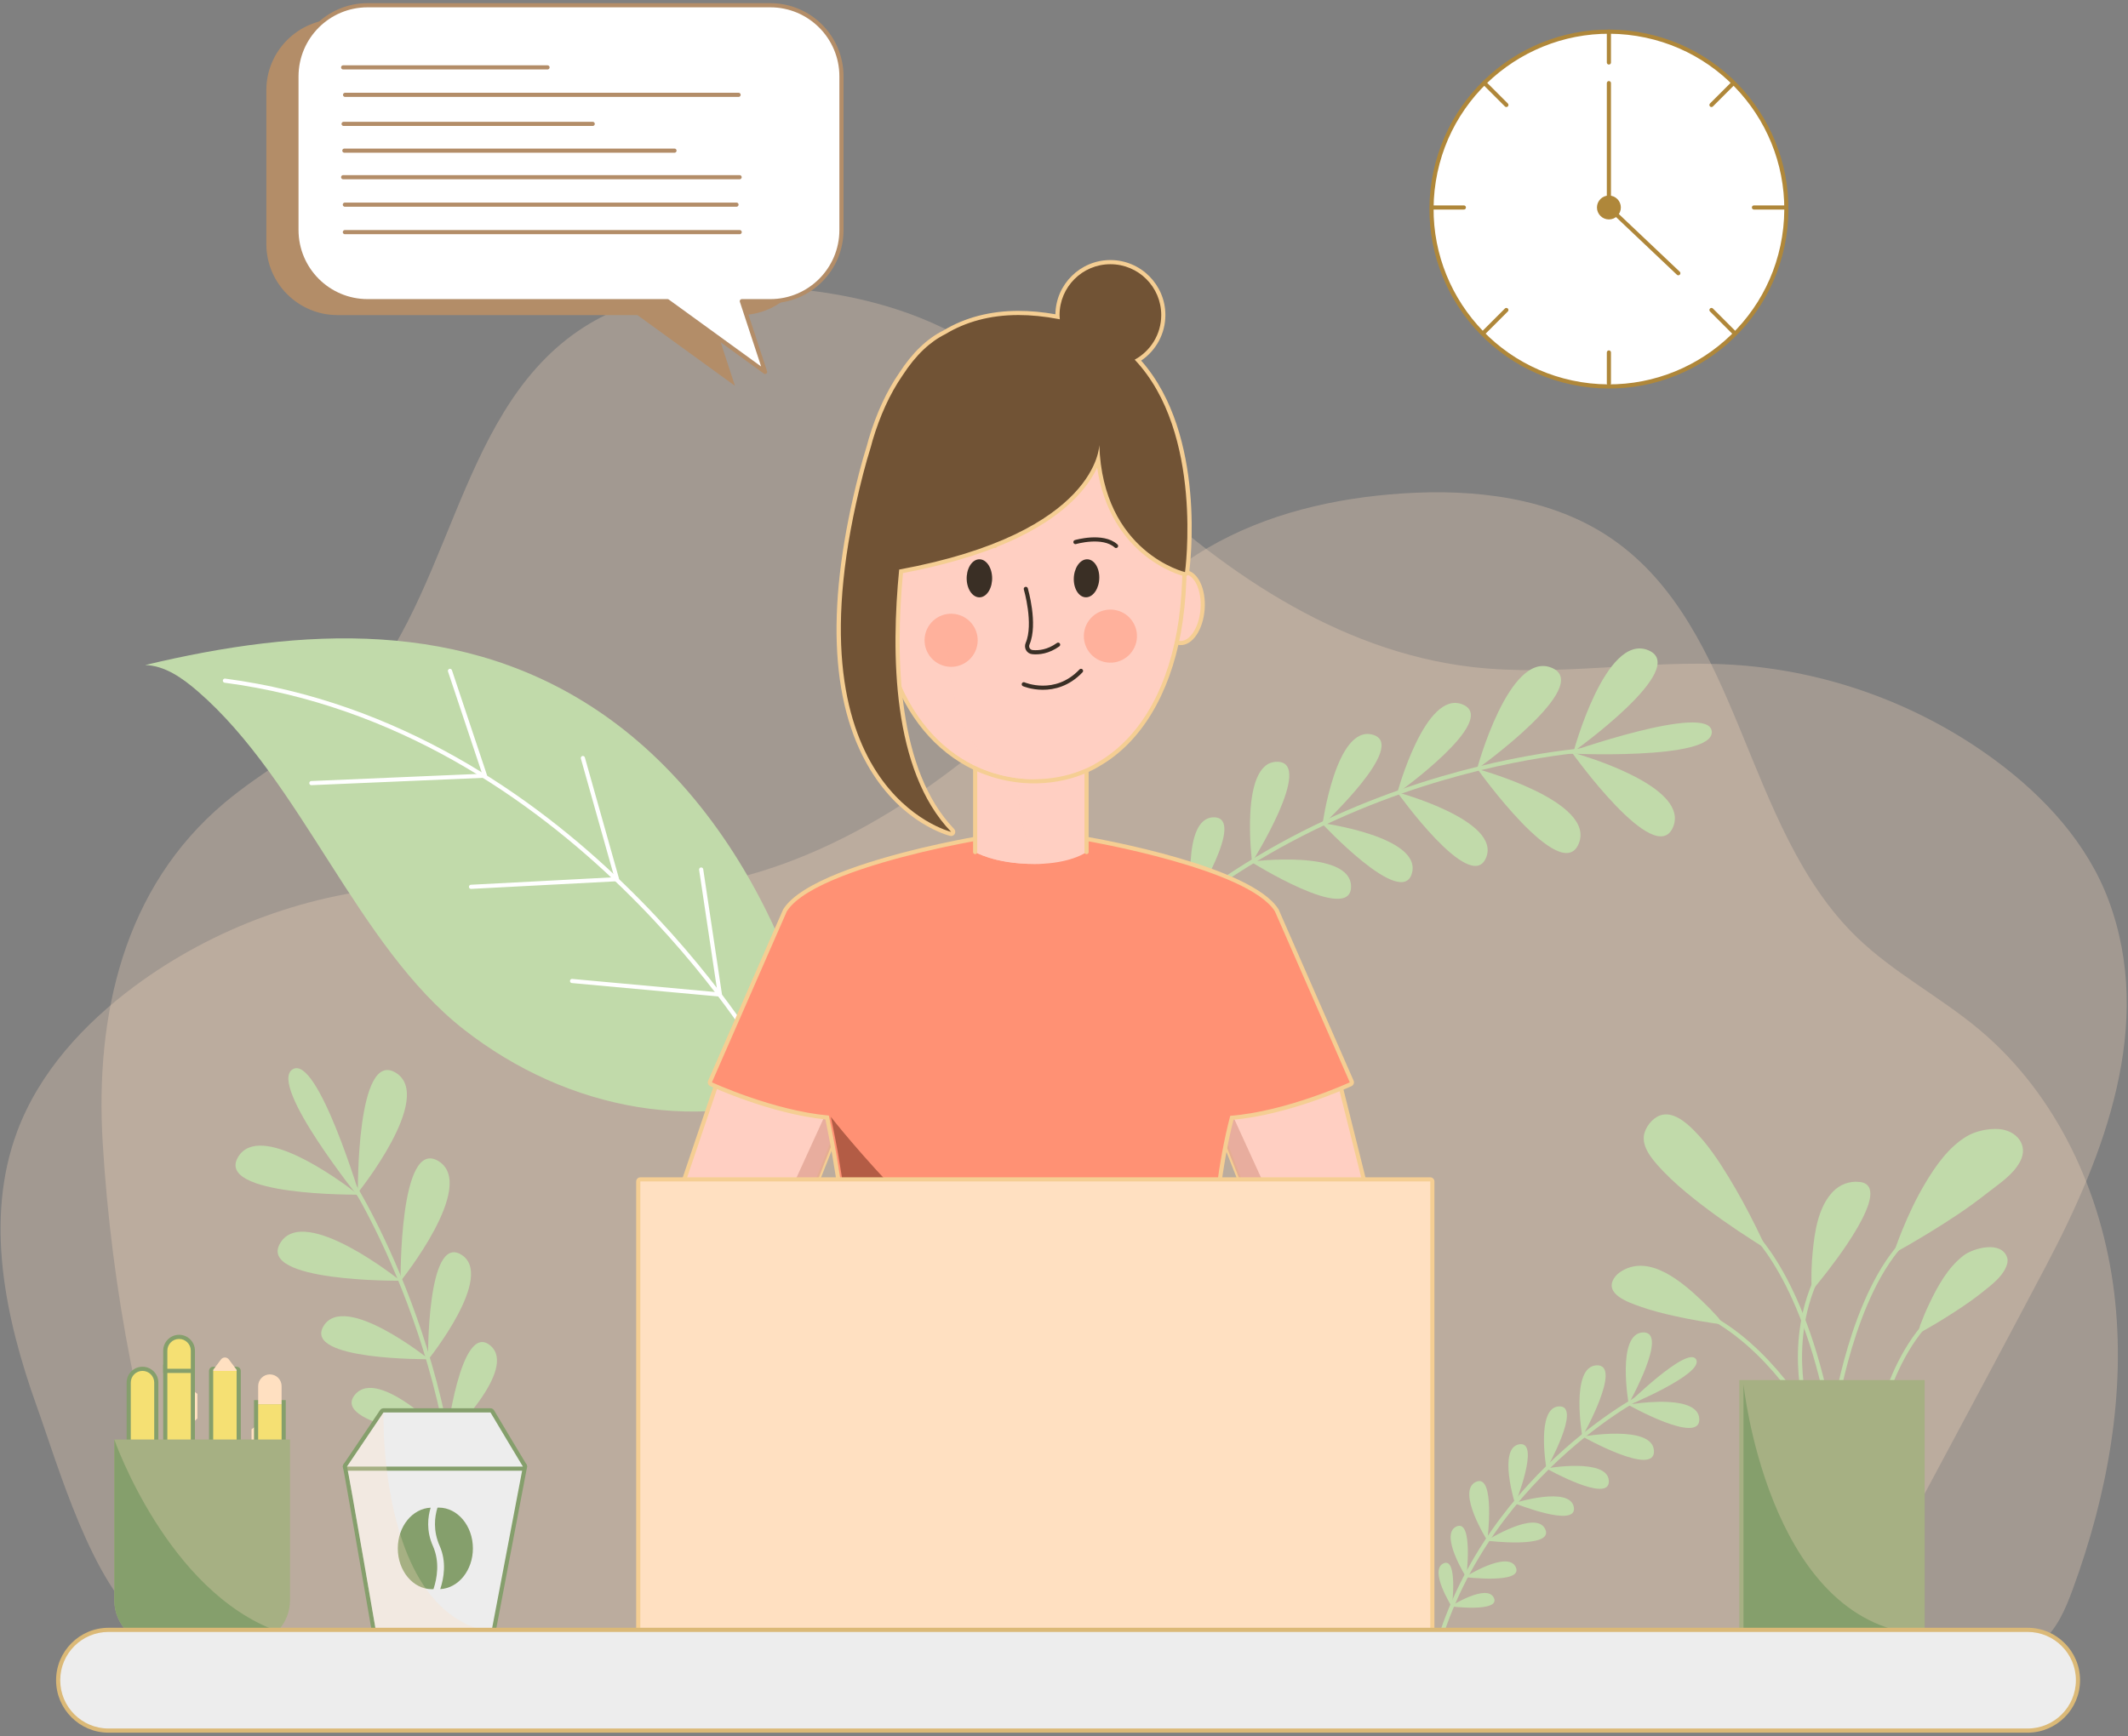 <svg width="261" height="213" viewBox="0 0 261 213" fill="none" xmlns="http://www.w3.org/2000/svg">
<rect x="0" y="0" width="261" height="213" fill="#808080" stroke="none"/>
<path opacity="0.27" d="M17.824 199.386C19.383 200.548 22.118 201.383 24.815 202.177H249.35C249.693 201.967 250.026 201.742 250.338 201.481C252.307 199.844 253.345 197.369 254.227 194.965C258.486 183.362 260.796 170.854 259.304 158.584C257.812 146.315 252.267 134.301 242.804 126.35C237.977 122.293 232.251 119.35 227.723 114.962C213.82 101.486 213.624 77.052 197.668 66.083C190.316 61.03 180.901 59.949 171.999 60.537C163.683 61.086 155.334 63.01 148.138 67.212C140.623 71.601 134.729 78.224 128.483 84.285C115.965 96.435 100.761 106.99 83.433 109.01C72.411 110.295 61.257 108.044 50.181 108.721C38.091 109.459 26.242 113.776 16.512 120.988C10.28 125.607 4.801 131.569 2.095 138.839C-1.908 149.594 0.619 161.658 4.486 172.463C7.155 179.917 11.326 194.541 17.824 199.386Z" fill="#FFE0C1"/>
<path opacity="0.27" d="M243.806 168.758C237.903 179.833 231.956 190.884 226.048 201.956C225.253 203.446 224.406 204.995 223.008 205.945C221.203 207.17 218.86 207.153 216.681 207.091C204.868 206.755 193.083 206.54 181.271 206.432C154.073 206.184 126.875 205.936 99.677 205.688C87.473 205.577 75.27 205.465 63.067 205.354C55.084 205.282 47.143 205.587 39.178 205.61C35.128 205.622 30.828 204.847 27.834 202.12C25.343 199.852 24.095 196.557 23.012 193.367C17.183 176.194 13.674 158.236 12.593 140.134C11.666 124.606 15.121 108.921 27.557 98.472C32.191 94.578 37.688 91.753 42.034 87.54C55.381 74.604 55.569 51.149 70.886 40.619C77.944 35.768 86.981 34.731 95.527 35.295C103.51 35.822 111.525 37.669 118.433 41.703C125.647 45.916 131.305 52.274 137.3 58.092C149.317 69.756 163.912 79.888 180.546 81.828C191.126 83.061 201.834 80.9 212.467 81.55C224.072 82.259 235.446 86.403 244.787 93.326C250.769 97.759 256.029 103.483 258.627 110.461C264.301 125.707 258.115 141.703 250.955 155.281C248.584 159.778 246.198 164.27 243.806 168.758Z" fill="#FFE0C1"/>
<path d="M200.464 172.467C201.408 172.341 203.086 172.165 204.648 172.254C205.601 172.308 206.485 172.459 207.131 172.761C207.769 173.059 208.138 173.483 208.165 174.089C208.181 174.437 208.078 174.626 207.931 174.739C207.768 174.864 207.501 174.935 207.117 174.93C206.352 174.92 205.289 174.613 204.188 174.191C203.096 173.773 201.996 173.252 201.168 172.834C200.901 172.7 200.664 172.572 200.464 172.467Z" fill="#C1DAAA" stroke="#C1DAAA" stroke-width="0.509"/>
<path d="M201.515 163.719C201.863 163.703 202.052 163.806 202.165 163.953C202.29 164.116 202.36 164.383 202.355 164.767C202.345 165.532 202.039 166.595 201.617 167.696C201.198 168.789 200.677 169.888 200.26 170.717C200.125 170.985 199.998 171.222 199.892 171.423C199.869 171.253 199.844 171.058 199.82 170.845C199.729 170.041 199.642 168.972 199.656 167.901C199.67 166.825 199.787 165.772 200.088 164.986C200.388 164.204 200.842 163.749 201.515 163.719Z" fill="#C1DAAA" stroke="#C1DAAA" stroke-width="0.509"/>
<path d="M198.423 176.143C199.499 176.157 200.553 176.273 201.338 176.574C202.12 176.874 202.574 177.328 202.604 178.001C202.62 178.349 202.517 178.539 202.37 178.651C202.207 178.776 201.94 178.847 201.557 178.842C200.791 178.832 199.729 178.526 198.628 178.104C197.536 177.685 196.436 177.164 195.607 176.746C195.34 176.611 195.102 176.484 194.901 176.378C195.072 176.355 195.266 176.331 195.479 176.307C196.283 176.216 197.352 176.128 198.423 176.143Z" fill="#C1DAAA" stroke="#C1DAAA" stroke-width="0.509"/>
<path d="M195.835 167.754C196.183 167.738 196.373 167.841 196.485 167.988C196.61 168.151 196.681 168.418 196.676 168.802C196.666 169.567 196.36 170.631 195.938 171.731C195.519 172.824 194.998 173.924 194.58 174.752C194.445 175.019 194.318 175.256 194.212 175.457C194.189 175.287 194.165 175.093 194.141 174.88C194.05 174.077 193.962 173.007 193.977 171.937C193.991 170.861 194.107 169.807 194.408 169.021C194.708 168.239 195.162 167.784 195.835 167.754Z" fill="#C1DAAA" stroke="#C1DAAA" stroke-width="0.509"/>
<path d="M193.435 180.092C194.377 180.104 195.298 180.207 195.981 180.469C196.662 180.73 197.047 181.12 197.073 181.692C197.087 181.99 196.999 182.145 196.88 182.236C196.745 182.34 196.519 182.401 196.186 182.396C195.52 182.388 194.592 182.122 193.627 181.752C192.67 181.385 191.706 180.928 190.979 180.562C190.785 180.463 190.609 180.369 190.453 180.287C190.576 180.271 190.712 180.252 190.857 180.235C191.561 180.156 192.497 180.079 193.435 180.092Z" fill="#C1DAAA" stroke="#C1DAAA" stroke-width="0.509"/>
<path d="M191.224 172.791C191.521 172.778 191.676 172.865 191.768 172.984C191.871 173.119 191.932 173.345 191.928 173.679C191.919 174.344 191.653 175.272 191.283 176.237C190.916 177.194 190.459 178.158 190.093 178.885C189.995 179.079 189.9 179.255 189.818 179.41C189.802 179.287 189.783 179.153 189.767 179.008C189.687 178.304 189.611 177.367 189.623 176.43C189.635 175.487 189.738 174.567 190 173.883C190.261 173.202 190.651 172.817 191.224 172.791Z" fill="#C1DAAA" stroke="#C1DAAA" stroke-width="0.509"/>
<path d="M189.223 183.909C190.1 183.807 190.965 183.792 191.629 183.952C192.29 184.112 192.688 184.425 192.779 184.945C192.827 185.217 192.765 185.365 192.67 185.46C192.561 185.568 192.363 185.652 192.054 185.688C191.437 185.76 190.545 185.625 189.604 185.397C188.671 185.172 187.72 184.864 187.001 184.611C186.828 184.551 186.67 184.49 186.527 184.438C186.626 184.412 186.733 184.382 186.847 184.354C187.491 184.195 188.351 184.011 189.223 183.909Z" fill="#C1DAAA" stroke="#C1DAAA" stroke-width="0.509"/>
<path d="M186.374 177.439C186.645 177.392 186.794 177.455 186.889 177.55C186.997 177.659 187.08 177.857 187.116 178.166C187.188 178.782 187.054 179.675 186.826 180.616C186.601 181.549 186.293 182.499 186.04 183.218C185.979 183.391 185.918 183.549 185.866 183.691C185.84 183.593 185.81 183.487 185.782 183.373C185.623 182.729 185.439 181.868 185.338 180.996C185.236 180.119 185.219 179.254 185.38 178.59C185.539 177.929 185.853 177.531 186.373 177.439H186.374Z" fill="#C1DAAA" stroke="#C1DAAA" stroke-width="0.509"/>
<path d="M187.927 187.051C188.606 187.034 189.072 187.234 189.295 187.713C189.411 187.963 189.39 188.122 189.322 188.238C189.245 188.371 189.075 188.503 188.786 188.618C188.209 188.847 187.312 188.947 186.344 188.971C185.384 188.994 184.387 188.942 183.627 188.884C183.444 188.87 183.275 188.853 183.124 188.839C183.213 188.788 183.308 188.731 183.411 188.675C183.992 188.355 184.776 187.955 185.592 187.632C186.412 187.307 187.244 187.068 187.927 187.051Z" fill="#C1DAAA" stroke="#C1DAAA" stroke-width="0.509"/>
<path d="M181.125 182.033C181.375 181.917 181.535 181.939 181.65 182.006C181.783 182.083 181.916 182.254 182.03 182.543C182.259 183.12 182.359 184.016 182.383 184.984C182.406 185.944 182.354 186.941 182.296 187.701C182.282 187.884 182.265 188.053 182.251 188.204C182.2 188.115 182.143 188.021 182.087 187.918C181.767 187.337 181.367 186.552 181.044 185.736C180.719 184.916 180.48 184.084 180.463 183.401C180.446 182.722 180.646 182.256 181.125 182.033Z" fill="#C1DAAA" stroke="#C1DAAA" stroke-width="0.509"/>
<path d="M184.524 191.813C185.107 191.799 185.494 191.97 185.679 192.367C185.776 192.576 185.755 192.703 185.704 192.792C185.643 192.898 185.503 193.008 185.255 193.106C184.761 193.302 183.989 193.39 183.15 193.41C182.32 193.43 181.456 193.385 180.798 193.335C180.681 193.326 180.572 193.315 180.47 193.306C180.519 193.278 180.57 193.247 180.624 193.218C181.127 192.941 181.806 192.594 182.512 192.314C183.222 192.033 183.938 191.828 184.524 191.813Z" fill="#C1DAAA" stroke="#C1DAAA" stroke-width="0.509"/>
<path d="M178.731 187.508C178.941 187.41 179.068 187.431 179.156 187.482C179.262 187.544 179.372 187.683 179.471 187.931C179.667 188.425 179.754 189.197 179.774 190.036C179.795 190.866 179.75 191.73 179.699 192.389C179.69 192.505 179.679 192.614 179.67 192.716C179.642 192.666 179.612 192.616 179.582 192.562C179.305 192.059 178.958 191.38 178.679 190.675C178.397 189.964 178.192 189.248 178.178 188.662C178.163 188.08 178.334 187.693 178.731 187.508Z" fill="#C1DAAA" stroke="#C1DAAA" stroke-width="0.509"/>
<path d="M182.043 195.686C182.533 195.674 182.845 195.818 182.994 196.138C183.074 196.308 183.053 196.403 183.017 196.466C182.97 196.546 182.861 196.636 182.652 196.719C182.237 196.883 181.583 196.958 180.867 196.976C180.16 196.993 179.423 196.955 178.861 196.912C178.805 196.908 178.751 196.902 178.699 196.897C178.709 196.892 178.719 196.886 178.729 196.881C179.158 196.645 179.735 196.349 180.336 196.111C180.942 195.871 181.549 195.698 182.043 195.686Z" fill="#C1DAAA" stroke="#C1DAAA" stroke-width="0.509"/>
<path d="M177.143 192.032C177.313 191.953 177.408 191.973 177.471 192.01C177.55 192.056 177.641 192.165 177.724 192.374C177.888 192.79 177.963 193.443 177.98 194.159C177.998 194.866 177.96 195.603 177.917 196.164C177.913 196.22 177.906 196.274 177.901 196.326C177.896 196.317 177.891 196.307 177.886 196.298C177.65 195.869 177.354 195.291 177.116 194.69C176.876 194.085 176.702 193.477 176.69 192.983C176.68 192.554 176.789 192.262 177.031 192.096L177.143 192.032Z" fill="#C1DAAA" stroke="#C1DAAA" stroke-width="0.509"/>
<path d="M207.386 166.757C207.639 166.728 207.75 166.796 207.81 166.901C207.875 167.016 207.876 167.174 207.731 167.417C207.585 167.662 207.314 167.945 206.937 168.254C206.184 168.868 205.074 169.53 203.918 170.143C202.765 170.753 201.579 171.308 200.68 171.711C200.609 171.743 200.539 171.771 200.473 171.801C200.535 171.742 200.599 171.681 200.666 171.619C201.405 170.933 202.399 170.039 203.424 169.202C204.452 168.363 205.498 167.592 206.345 167.144C206.771 166.918 207.124 166.786 207.386 166.757Z" fill="#C1DAAA" stroke="#C1DAAA" stroke-width="0.509"/>
<path d="M201.206 171.357C201.206 171.357 179.658 182.582 175.172 206.744" stroke="#C1DAAA" stroke-width="0.509" stroke-miterlimit="10"/>
<path d="M43.939 146.562C43.939 146.562 26.27 146.75 29.219 141.919C31.86 137.591 41.58 144.742 43.578 146.28C43.811 146.459 43.939 146.562 43.939 146.562Z" fill="#C1DAAA"/>
<path d="M43.894 146.325C43.894 146.325 43.705 128.656 48.537 131.604C53.368 134.553 43.894 146.325 43.894 146.325Z" fill="#C1DAAA"/>
<path d="M49.105 157.121C49.105 157.121 31.436 157.309 34.385 152.478C37.333 147.647 49.105 157.121 49.105 157.121Z" fill="#C1DAAA"/>
<path d="M49.134 157.166C49.134 157.166 48.945 139.498 53.777 142.446C58.608 145.394 49.134 157.166 49.134 157.166Z" fill="#C1DAAA"/>
<path d="M52.602 166.749C52.602 166.749 37.101 166.914 39.688 162.675C42.274 158.436 52.602 166.749 52.602 166.749Z" fill="#C1DAAA"/>
<path d="M52.495 166.834C52.495 166.834 52.33 151.333 56.569 153.92C60.807 156.506 52.495 166.834 52.495 166.834Z" fill="#C1DAAA"/>
<path d="M55.024 176.477C55.024 176.477 40.599 174.76 43.514 171.133C46.429 167.506 55.024 176.477 55.024 176.477Z" fill="#C1DAAA"/>
<path d="M54.748 176.544C54.748 176.544 56.465 162.118 60.092 165.034C63.718 167.949 54.748 176.544 54.748 176.544Z" fill="#C1DAAA"/>
<path d="M44.313 147.301C44.313 147.301 32.815 133.075 35.893 131.183C38.971 129.291 44.313 147.301 44.313 147.301Z" fill="#C1DAAA"/>
<path d="M42.41 143.808C42.41 143.808 56.657 165.189 56.487 193.805" stroke="#C1DAAA" stroke-width="0.509" stroke-miterlimit="10" stroke-linecap="round" stroke-linejoin="round"/>
<path d="M192.783 92.3C192.783 92.3 203.039 106.689 205.206 101.461C207.148 96.777 195.643 93.134 193.224 92.425C192.942 92.343 192.783 92.3 192.783 92.3Z" fill="#C1DAAA"/>
<path d="M193.002 92.196C193.002 92.196 207.391 81.941 202.163 79.773C196.934 77.606 193.002 92.196 193.002 92.196Z" fill="#C1DAAA"/>
<path d="M181.207 94.346C181.207 94.346 191.462 108.735 193.63 103.507C195.798 98.278 181.207 94.346 181.207 94.346Z" fill="#C1DAAA"/>
<path d="M181.154 94.349C181.154 94.349 195.543 84.093 190.315 81.926C185.087 79.758 181.154 94.349 181.154 94.349Z" fill="#C1DAAA"/>
<path d="M171.369 97.191C171.369 97.191 180.367 109.815 182.268 105.228C184.17 100.641 171.369 97.191 171.369 97.191Z" fill="#C1DAAA"/>
<path d="M171.361 97.327C171.361 97.327 183.985 88.33 179.398 86.428C174.811 84.526 171.361 97.327 171.361 97.327Z" fill="#C1DAAA"/>
<path d="M162.08 100.962C162.08 100.962 171.964 111.608 173.178 107.116C174.392 102.624 162.08 100.962 162.08 100.962Z" fill="#C1DAAA"/>
<path d="M162.189 101.226C162.189 101.226 172.836 91.342 168.343 90.128C163.851 88.914 162.189 101.226 162.189 101.226Z" fill="#C1DAAA"/>
<path d="M153.395 105.703C153.395 105.703 165.695 113.432 165.706 108.779C165.717 104.125 153.395 105.703 153.395 105.703Z" fill="#C1DAAA"/>
<path d="M153.566 105.767C153.566 105.767 161.295 93.466 156.642 93.455C151.989 93.444 153.566 105.767 153.566 105.767Z" fill="#C1DAAA"/>
<path d="M145.959 110.749C145.959 110.749 156.623 117.45 156.633 113.415C156.643 109.381 145.959 110.749 145.959 110.749Z" fill="#C1DAAA"/>
<path d="M146.216 110.944C146.216 110.944 152.916 100.279 148.882 100.27C144.848 100.26 146.216 110.944 146.216 110.944Z" fill="#C1DAAA"/>
<path d="M140.547 115.071C140.547 115.071 149.655 120.794 149.663 117.348C149.672 113.902 140.547 115.071 140.547 115.071Z" fill="#C1DAAA"/>
<path d="M140.798 115.305C140.798 115.305 146.521 106.197 143.075 106.188C139.63 106.18 140.798 115.305 140.798 115.305Z" fill="#C1DAAA"/>
<path d="M191.965 92.433C191.965 92.433 210.234 93.346 209.95 89.744C209.666 86.142 191.965 92.433 191.965 92.433Z" fill="#C1DAAA"/>
<path d="M195.91 91.913C195.91 91.913 153.944 93.681 129.199 128.216" stroke="#C1DAAA" stroke-width="0.509" stroke-miterlimit="10"/>
<path d="M101.114 133.053C101.752 132.776 96.468 117.252 96.125 116.431C90.999 104.167 83.351 94.184 74.09 87.721C56.982 75.782 36.997 76.999 17.803 81.59C20.183 81.647 22.337 83.145 24.284 84.834C37.019 95.885 43.776 116.046 56.905 126.308C69.636 136.258 86.268 139.448 101.114 133.053Z" fill="#C1DAAA"/>
<path d="M93.51 129.689C93.51 129.689 69.92 89.081 27.586 83.505" stroke="white" stroke-width="0.509" stroke-miterlimit="10" stroke-linecap="round" stroke-linejoin="round"/>
<path d="M55.19 82.304L59.484 95.164L38.19 96.072" stroke="white" stroke-width="0.509" stroke-miterlimit="10" stroke-linecap="round" stroke-linejoin="round"/>
<path d="M71.49 92.997L75.678 107.86L57.772 108.797" stroke="white" stroke-width="0.509" stroke-miterlimit="10" stroke-linecap="round" stroke-linejoin="round"/>
<path d="M85.999 106.675L88.295 122.009L70.162 120.35" stroke="white" stroke-width="0.509" stroke-miterlimit="10" stroke-linecap="round" stroke-linejoin="round"/>
<path d="M106.453 129.16L103.534 136.57L84.266 185.515L82.264 178.261L80.129 155.918L88.364 131.574L106.453 129.16Z" fill="#FFCFC2" stroke="#F5CE93" stroke-width="0.509" stroke-miterlimit="10"/>
<g opacity="0.75">
<path d="M103.533 136.571L84.266 185.515L82.264 178.261L101.5 136.141L103.533 136.571Z" fill="#E0A291"/>
</g>
<path d="M172.251 164.601L169.706 177.406L168.097 185.515L148.829 136.57L145.904 129.16L163.993 131.574L172.251 164.601Z" fill="#FFCFC2" stroke="#F5CE93" stroke-width="0.509" stroke-miterlimit="10"/>
<g opacity="0.75">
<path d="M169.705 177.407L168.096 185.515L148.828 136.571L150.862 136.141L169.705 177.407Z" fill="#E0A291"/>
</g>
<path d="M104.672 164.852C104.605 164.852 104.541 164.825 104.493 164.778C104.444 164.731 104.417 164.665 104.417 164.597C104.417 164.187 104.407 163.774 104.391 163.364L104.377 162.755L104.362 162.397C104.353 162.182 104.345 161.971 104.331 161.762C104.305 161.284 104.28 160.81 104.259 160.335C104.199 159.488 104.133 158.639 104.057 157.8L104.046 157.671C104.037 157.579 104.029 157.488 104.025 157.394L104.009 156.832L103.997 156.533C103.987 156.313 103.978 156.097 103.964 155.878L103.888 154.454C103.832 153.604 103.766 152.761 103.69 151.917L103.628 151.187L103.542 150.369C103.515 150.093 103.49 149.846 103.461 149.607L103.424 149.264C103.392 148.971 103.361 148.681 103.324 148.391L103.284 148.097L103.191 147.341C103.161 147.094 103.131 146.851 103.096 146.614L103.076 146.475C103.047 146.272 103.018 146.072 102.993 145.876L102.851 144.914C102.829 144.761 102.807 144.607 102.781 144.456C102.745 144.213 102.709 143.986 102.669 143.759C102.561 143.068 102.449 142.396 102.338 141.74C102.307 141.553 102.277 141.377 102.242 141.196C102.172 140.784 102.096 140.383 102.022 139.99L101.967 139.697C101.911 139.409 101.855 139.129 101.799 138.85C101.68 138.235 101.562 137.651 101.446 137.096C94.729 136.451 87.288 133.051 87.213 133.016C87.087 132.958 87.03 132.81 87.086 132.683L96.269 111.709C98.345 108.398 106.543 105.847 113.057 104.284C116.328 103.506 118.94 103.03 119.506 102.931C119.538 102.916 119.574 102.907 119.609 102.907C119.616 102.907 126.342 103.519 126.342 103.519C126.342 103.519 133.258 102.907 133.266 102.907C133.304 102.907 133.342 102.916 133.377 102.933C134.704 103.159 153.321 106.471 156.585 111.675L165.785 132.683C165.841 132.81 165.785 132.958 165.659 133.016C165.581 133.052 157.888 136.564 151.089 137.129C148.184 148.287 148.355 163.771 148.357 163.926C148.359 164.067 148.247 164.183 148.106 164.185L141.71 164.282L132.068 164.435L120.832 164.608L119.501 164.623C119.501 164.623 104.673 164.852 104.672 164.852Z" fill="#FF9174"/>
<path d="M133.267 103.162V103.172C133.333 103.182 153.09 106.579 156.37 111.81L165.553 132.784C165.553 132.784 157.765 136.37 150.889 136.89C147.895 148.222 148.103 163.93 148.103 163.93L141.706 164.027L132.064 164.18L120.829 164.353L119.499 164.368L113.632 164.46L104.673 164.597C104.673 164.185 104.662 163.767 104.647 163.355C104.642 163.136 104.637 162.917 104.632 162.708C104.617 162.382 104.606 162.061 104.586 161.745C104.56 161.272 104.535 160.798 104.515 160.324C104.454 159.468 104.387 158.618 104.311 157.777C104.301 157.645 104.285 157.518 104.28 157.385C104.275 157.197 104.27 157.003 104.265 156.825C104.25 156.499 104.24 156.183 104.219 155.862C104.194 155.389 104.168 154.915 104.143 154.441C104.087 153.586 104.021 152.74 103.944 151.895C103.924 151.65 103.903 151.411 103.883 151.166C103.853 150.891 103.827 150.616 103.796 150.341C103.771 150.087 103.746 149.827 103.715 149.577C103.669 149.165 103.628 148.762 103.577 148.36C103.562 148.258 103.552 148.161 103.537 148.059C103.506 147.805 103.476 147.56 103.445 147.311C103.414 147.061 103.384 146.817 103.348 146.577C103.313 146.328 103.277 146.083 103.246 145.844C103.211 145.604 103.175 145.36 103.139 145.121C103.104 144.886 103.073 144.647 103.032 144.413C102.997 144.173 102.961 143.944 102.92 143.715C102.813 143.027 102.701 142.355 102.589 141.698C102.559 141.509 102.528 141.331 102.493 141.148C102.406 140.638 102.309 140.139 102.218 139.65C102.162 139.36 102.105 139.08 102.049 138.8C101.917 138.117 101.785 137.47 101.657 136.859C94.858 136.258 87.32 132.784 87.32 132.784L96.503 111.81C98.55 108.55 107.026 105.994 113.117 104.532C116.774 103.661 119.576 103.177 119.601 103.172L119.606 103.162L119.759 103.177L126.319 103.773L133.267 103.162ZM119.606 102.652C119.543 102.652 119.481 102.664 119.424 102.686C118.759 102.805 116.182 103.279 113 104.037C106.438 105.611 98.175 108.191 96.072 111.54C96.059 111.561 96.047 111.583 96.037 111.606L86.853 132.581C86.742 132.835 86.855 133.131 87.107 133.247C87.412 133.388 94.533 136.642 101.235 137.331C101.338 137.83 101.444 138.352 101.55 138.897C101.608 139.188 101.663 139.462 101.718 139.747L101.775 140.052C101.849 140.439 101.923 140.833 101.991 141.233C102.028 141.423 102.057 141.596 102.087 141.78C102.2 142.438 102.311 143.108 102.418 143.794C102.459 144.029 102.494 144.254 102.529 144.488C102.557 144.648 102.578 144.799 102.6 144.948L102.637 145.198L102.69 145.56L102.744 145.92C102.769 146.115 102.799 146.324 102.829 146.538L102.845 146.65C102.881 146.888 102.91 147.128 102.94 147.373L102.971 147.622L103.032 148.121C103.041 148.183 103.047 148.229 103.053 148.275C103.059 148.328 103.067 148.381 103.075 148.436C103.109 148.71 103.14 148.995 103.172 149.284L103.21 149.634C103.238 149.866 103.262 150.101 103.285 150.334L103.29 150.392C103.306 150.534 103.32 150.67 103.333 150.806C103.348 150.945 103.362 151.084 103.377 151.223L103.408 151.588L103.437 151.937C103.514 152.788 103.581 153.64 103.636 154.475L103.711 155.89C103.725 156.11 103.734 156.322 103.744 156.537L103.757 156.849L103.768 157.257L103.773 157.399C103.777 157.501 103.785 157.595 103.793 157.689L103.805 157.817C103.873 158.574 103.94 159.404 104.008 160.36C104.028 160.821 104.054 161.297 104.079 161.773C104.093 161.99 104.102 162.204 104.111 162.42L104.125 162.732L104.14 163.367C104.157 163.83 104.165 164.231 104.165 164.598C104.165 164.734 104.22 164.865 104.317 164.961C104.412 165.054 104.541 165.107 104.675 165.107C104.677 165.107 104.68 165.107 104.682 165.107L113.641 164.97L119.509 164.878L120.836 164.863L132.074 164.69L141.716 164.537L148.113 164.44C148.394 164.436 148.618 164.205 148.614 163.924C148.612 163.769 148.445 148.476 151.293 137.368C158.083 136.756 165.452 133.393 165.768 133.247C166.02 133.131 166.132 132.835 166.021 132.58L156.838 111.606C156.828 111.583 156.816 111.561 156.803 111.54C153.489 106.255 134.913 102.938 133.437 102.684C133.382 102.664 133.324 102.652 133.264 102.652C133.251 102.652 133.237 102.653 133.223 102.654L126.321 103.261L119.806 102.67L119.658 102.655C119.64 102.653 119.623 102.652 119.606 102.652Z" fill="#F5CE93"/>
<path d="M132.315 164.345L121.08 164.518L119.75 164.534L104.923 164.763C104.923 164.35 104.913 163.933 104.898 163.52C104.893 163.301 104.888 163.082 104.883 162.873C104.867 162.547 104.857 162.226 104.837 161.91C104.811 161.437 104.786 160.963 104.766 160.489C104.704 159.634 104.638 158.783 104.562 157.943C104.552 157.81 104.536 157.683 104.531 157.551C104.526 157.362 104.521 157.169 104.516 156.99C104.501 156.664 104.491 156.349 104.47 156.028C104.445 155.554 104.419 155.08 104.394 154.607C104.338 153.751 104.272 152.905 104.195 152.06C104.175 151.815 104.154 151.576 104.134 151.332C104.103 151.057 104.078 150.782 104.047 150.506C104.022 150.252 103.996 149.992 103.966 149.742C103.92 149.33 103.879 148.928 103.828 148.525C103.813 148.423 103.803 148.327 103.788 148.225C103.757 147.97 103.727 147.726 103.696 147.476C103.665 147.226 103.635 146.982 103.599 146.743C103.564 146.493 103.528 146.248 103.497 146.009C103.462 145.77 103.426 145.525 103.39 145.286C103.355 145.052 103.324 144.812 103.283 144.578C103.248 144.338 103.212 144.109 103.171 143.88C103.064 143.192 102.952 142.52 102.84 141.863C102.81 141.675 102.779 141.496 102.744 141.313C102.657 140.804 102.56 140.305 102.468 139.816C102.412 139.525 102.356 139.245 102.3 138.965C102.168 138.282 102.036 137.636 101.908 137.024C101.908 137.024 116.312 155.559 132.315 164.345Z" fill="#B35C45"/>
<path d="M133.268 89.108V104.531C133.268 104.531 131.653 105.743 128.001 105.962C127.645 105.983 127.263 105.993 126.865 105.993C124.329 105.993 122.455 105.59 121.253 105.208C120.157 104.862 119.607 104.531 119.607 104.531V90.749L133.268 89.108Z" fill="#FFCFC2"/>
<g opacity="0.75">
<path d="M128.001 105.962C127.645 105.982 127.263 105.993 126.865 105.993C124.329 105.993 122.455 105.59 121.253 105.208C120.157 104.862 119.607 104.531 119.607 104.531V91.853L125.088 94.487C125.088 94.487 123.86 101.979 128.001 105.962Z" fill="#FFCFC2"/>
</g>
<path d="M119.605 104.533V90.746L133.267 89.106V104.533" stroke="#F5CE93" stroke-width="0.509" stroke-miterlimit="10" stroke-linecap="round" stroke-linejoin="round"/>
<path d="M109.978 74.362C110.151 76.763 109.185 78.789 107.822 78.887C106.459 78.985 105.214 77.118 105.041 74.716C104.869 72.315 105.834 70.288 107.197 70.19C108.56 70.092 109.805 71.96 109.978 74.362Z" fill="#FFCFC2" stroke="#F5CE93" stroke-width="0.509" stroke-miterlimit="10"/>
<g opacity="0.75">
<path d="M105.964 73.603C106.333 73.244 106.888 73.234 107.319 73.495C107.814 73.794 108.01 74.384 108.167 74.908C108.276 75.274 107.705 75.431 107.596 75.065C107.501 74.75 107.408 74.396 107.181 74.146C106.984 73.93 106.62 73.791 106.383 74.021C106.109 74.288 105.69 73.869 105.964 73.603Z" fill="#FFCFC2"/>
</g>
<path d="M142.563 74.362C142.39 76.763 143.355 78.789 144.718 78.887C146.081 78.985 147.326 77.118 147.499 74.716C147.672 72.315 146.706 70.288 145.343 70.19C143.98 70.092 142.736 71.96 142.563 74.362Z" fill="#FFCFC2" stroke="#F5CE93" stroke-width="0.509" stroke-miterlimit="10"/>
<g opacity="0.75">
<path d="M146.576 73.603C146.207 73.244 145.653 73.234 145.221 73.495C144.726 73.794 144.53 74.384 144.373 74.908C144.264 75.274 144.835 75.431 144.945 75.065C145.039 74.75 145.132 74.396 145.36 74.146C145.556 73.93 145.92 73.791 146.157 74.021C146.431 74.288 146.85 73.869 146.576 73.603Z" fill="#FFCFC2"/>
</g>
<path d="M126.842 95.85C125.371 95.85 123.914 95.661 122.51 95.288C121.457 95.013 120.442 94.642 119.496 94.187C119.148 94.021 118.839 93.862 118.554 93.7C118.084 93.439 117.596 93.132 117.062 92.76C112.815 89.787 109.838 84.864 108.453 78.523C107.855 75.712 107.567 72.629 107.596 69.359C107.575 68.572 107.582 67.794 107.617 67.058L107.62 66.987L107.63 66.969C108.061 59.173 111.72 52.341 117.426 48.682C117.813 48.431 118.208 48.197 118.6 47.989C120.84 46.755 123.254 46.095 125.773 46.029C125.932 46.024 126.091 46.022 126.25 46.022C129.396 46.022 132.519 46.983 135.28 48.8C140.377 52.147 144.014 58.243 145.01 65.107L145.036 65.362C145.17 66.304 145.252 67.278 145.277 68.249C145.288 68.932 145.288 69.602 145.277 70.257L145.247 71.203C145.167 73.421 144.944 75.559 144.586 77.56C143.204 85.131 139.72 90.875 134.775 93.739C134.404 93.978 133.975 94.209 133.475 94.438L133.32 94.228L133.427 94.46L133.366 94.487C131.514 95.317 129.499 95.774 127.382 95.841C127.201 95.847 127.021 95.85 126.842 95.85Z" fill="#FFCFC2"/>
<path d="M126.251 46.277C129.454 46.277 132.485 47.266 135.142 49.014C140.097 52.269 143.744 58.151 144.758 65.145L144.783 65.389C144.916 66.321 144.997 67.284 145.023 68.257C145.033 68.934 145.033 69.601 145.023 70.253C145.012 70.569 145.002 70.885 144.992 71.195C144.911 73.452 144.686 75.555 144.335 77.516C142.909 85.329 139.379 90.779 134.648 93.52C134.235 93.784 133.802 94.009 133.369 94.207C133.333 94.222 133.303 94.238 133.267 94.253C131.439 95.073 129.457 95.521 127.374 95.588C127.197 95.593 127.02 95.596 126.843 95.596C125.393 95.596 123.961 95.41 122.576 95.043C121.563 94.778 120.57 94.421 119.607 93.958C119.296 93.81 118.986 93.652 118.68 93.479C118.176 93.199 117.692 92.888 117.208 92.552C113.266 89.791 110.154 85.111 108.702 78.469C108.127 75.764 107.821 72.729 107.851 69.362C107.831 68.593 107.836 67.824 107.872 67.07C107.872 67.06 107.872 67.06 107.882 67.044C108.3 59.18 112.084 52.411 117.564 48.897C117.941 48.652 118.328 48.423 118.721 48.214C120.875 47.028 123.254 46.35 125.78 46.284C125.937 46.279 126.094 46.277 126.251 46.277ZM126.251 45.768C126.09 45.768 125.927 45.77 125.765 45.775C123.208 45.842 120.754 46.512 118.475 47.768C118.083 47.977 117.682 48.214 117.287 48.47C111.519 52.169 107.817 59.07 107.378 66.941C107.369 66.979 107.363 67.022 107.363 67.07C107.328 67.787 107.321 68.571 107.342 69.375C107.312 72.646 107.602 75.747 108.203 78.575C109.604 84.982 112.616 89.958 116.916 92.969C117.459 93.347 117.955 93.659 118.432 93.924C118.72 94.087 119.034 94.249 119.388 94.418C120.346 94.879 121.376 95.255 122.447 95.535C123.871 95.913 125.35 96.105 126.843 96.105C127.025 96.105 127.207 96.102 127.39 96.096C129.54 96.028 131.588 95.564 133.476 94.718L133.532 94.693L133.57 94.675C134.093 94.435 134.531 94.2 134.923 93.948C139.914 91.058 143.441 85.251 144.837 77.608C145.197 75.594 145.421 73.444 145.502 71.214L145.532 70.27C145.543 69.606 145.543 68.929 145.532 68.249C145.507 67.262 145.425 66.277 145.288 65.317L145.265 65.092C144.257 58.137 140.578 51.975 135.421 48.588C132.617 46.743 129.446 45.768 126.251 45.768Z" fill="#F5CE93"/>
<path d="M125.818 72.246C125.818 72.246 127.075 76.535 126.036 78.968C125.836 79.436 126.125 79.955 126.631 80.004C127.415 80.081 128.553 79.966 129.78 79.09" stroke="#3A2F25" stroke-width="0.509" stroke-miterlimit="10" stroke-linecap="round" stroke-linejoin="round"/>
<path d="M125.568 83.948C125.568 83.948 129.433 85.623 132.587 82.305" stroke="#3A2F25" stroke-width="0.509" stroke-miterlimit="10" stroke-linecap="round" stroke-linejoin="round"/>
<path d="M131.904 66.502C131.904 66.502 135.265 65.518 136.884 66.978" stroke="#3A2F25" stroke-width="0.509" stroke-miterlimit="10" stroke-linecap="round" stroke-linejoin="round"/>
<path d="M117.064 66.502C117.064 66.502 120.425 65.518 122.044 66.978" stroke="#F5CE93" stroke-width="0.509" stroke-miterlimit="10" stroke-linecap="round" stroke-linejoin="round"/>
<g opacity="0.75">
<path d="M127.375 95.588C125.745 95.639 124.13 95.456 122.577 95.043C121.563 94.778 120.57 94.422 119.607 93.958C119.296 93.811 118.986 93.653 118.68 93.479C118.176 93.199 117.692 92.889 117.208 92.552C113.266 89.792 110.154 85.111 108.702 78.469C108.127 75.765 107.821 72.729 107.852 69.362C107.831 68.593 107.836 67.824 107.872 67.07C107.872 67.06 107.872 67.06 107.882 67.045C108.3 59.181 112.084 52.412 117.565 48.898L118.94 54.612C118.94 54.612 112.186 81.057 119.607 91.462C121.339 93.892 123.84 95.445 127.375 95.588Z" fill="#FFCFC2"/>
</g>
<g opacity="0.49">
<path d="M139.361 78.791C138.947 80.541 137.192 81.625 135.442 81.211C133.691 80.796 132.608 79.042 133.022 77.291C133.436 75.541 135.191 74.457 136.941 74.871C138.692 75.285 139.776 77.04 139.361 78.791Z" fill="#FF9174"/>
<path d="M119.826 79.302C119.412 81.052 117.657 82.135 115.906 81.721C114.156 81.307 113.073 79.553 113.487 77.802C113.901 76.051 115.655 74.968 117.406 75.382C119.157 75.796 120.24 77.551 119.826 79.302Z" fill="#FF9174"/>
</g>
<path d="M134.829 70.846C134.829 72.133 134.128 73.221 133.263 73.277C132.399 73.333 131.699 72.336 131.699 71.049C131.7 69.762 132.4 68.673 133.265 68.617C134.129 68.561 134.83 69.559 134.829 70.846Z" fill="#3A2F25"/>
<path d="M121.682 70.764C121.751 72.049 121.11 73.174 120.249 73.276C119.39 73.378 118.636 72.42 118.568 71.134C118.499 69.85 119.14 68.725 120.001 68.622C120.861 68.52 121.613 69.479 121.682 70.764Z" fill="#3A2F25"/>
<path d="M116.657 102.309C116.637 102.309 116.617 102.306 116.596 102.302C116.366 102.246 110.894 100.858 106.895 94.191C101.973 85.988 101.547 73.824 105.627 58.038C105.915 56.924 106.23 55.823 106.563 54.764C106.627 54.501 106.701 54.224 106.783 53.948C107.715 50.821 108.968 48.109 110.506 45.885C112.078 43.454 113.875 41.728 115.844 40.761C118.434 39.194 121.494 38.394 124.92 38.394C126.431 38.394 128.04 38.55 129.705 38.858C129.702 38.789 129.701 38.719 129.701 38.648C129.701 35.07 132.612 32.158 136.19 32.158C139.769 32.158 142.68 35.07 142.68 38.648C142.68 40.917 141.499 43.01 139.575 44.186C147.819 53.221 145.618 70.054 145.595 70.224C145.586 70.296 145.545 70.359 145.486 70.4C145.444 70.43 145.393 70.444 145.343 70.444C145.323 70.444 145.303 70.442 145.284 70.437C145.186 70.414 135.957 68.079 134.702 56.426C133.552 59.737 128.947 66.642 110.52 70.09C109.507 80.594 109.8 94.56 116.841 101.878C116.919 101.959 116.935 102.083 116.878 102.181C116.831 102.261 116.746 102.309 116.657 102.309Z" fill="#715335"/>
<path d="M136.191 32.414C139.634 32.414 142.426 35.205 142.426 38.649C142.426 41.013 141.11 43.069 139.171 44.126C147.686 53.115 145.343 70.19 145.343 70.19C145.343 70.19 135.258 67.79 134.83 54.585C134.83 54.585 134.788 65.345 110.284 69.875C109.276 80.132 109.396 94.507 116.657 102.054C116.657 102.054 95.815 97.017 105.874 58.102C106.172 56.949 106.483 55.866 106.805 54.841C106.873 54.567 106.946 54.294 107.027 54.022C107.908 51.067 109.116 48.343 110.715 46.032C112.352 43.502 114.122 41.892 115.956 40.99C118.418 39.502 121.378 38.649 124.92 38.649C126.447 38.649 128.083 38.808 129.833 39.142C129.884 39.152 129.932 39.164 129.982 39.175C129.967 39.001 129.955 38.826 129.955 38.649C129.955 35.205 132.747 32.414 136.191 32.414ZM136.191 31.904C132.503 31.904 129.498 34.878 129.447 38.554C127.875 38.279 126.354 38.14 124.92 38.14C121.455 38.14 118.357 38.948 115.711 40.543C113.709 41.533 111.884 43.286 110.288 45.755C108.743 47.986 107.479 50.723 106.539 53.876C106.464 54.127 106.391 54.398 106.315 54.704C105.982 55.763 105.668 56.864 105.381 57.975C101.283 73.83 101.719 86.059 106.677 94.323C110.73 101.079 116.302 102.492 116.537 102.549C116.577 102.559 116.617 102.564 116.657 102.564C116.836 102.564 117.006 102.468 117.098 102.308C117.211 102.112 117.18 101.864 117.024 101.701C110.092 94.497 109.769 80.733 110.754 70.305C120.826 68.398 128.012 65.228 132.116 60.881C133.336 59.588 134.095 58.376 134.566 57.368C135.36 62.687 137.825 65.899 139.911 67.723C142.55 70.029 145.116 70.659 145.224 70.685C145.264 70.695 145.303 70.699 145.342 70.699C145.444 70.699 145.545 70.669 145.63 70.61C145.749 70.529 145.827 70.401 145.847 70.259C145.942 69.564 148.053 53.395 139.964 44.239C141.811 42.991 142.935 40.903 142.935 38.648C142.935 34.93 139.91 31.904 136.191 31.904Z" fill="#F5CE93"/>
<path d="M78.538 202.21C78.397 202.21 78.283 202.096 78.283 201.955V144.945C78.283 144.805 78.397 144.69 78.538 144.69H175.423C175.563 144.69 175.677 144.805 175.677 144.945V201.955C175.677 202.096 175.563 202.21 175.423 202.21H78.538Z" fill="#FFE0C1"/>
<path d="M175.424 144.945V201.955H78.539V144.945H175.424ZM175.424 144.436H78.539C78.257 144.436 78.029 144.664 78.029 144.945V201.955C78.029 202.236 78.257 202.464 78.539 202.464H175.424C175.705 202.464 175.933 202.236 175.933 201.955V144.945C175.933 144.664 175.705 144.436 175.424 144.436Z" fill="#F5CE93"/>
<path d="M46.38 201.921C46.256 201.921 46.15 201.831 46.129 201.709C45.121 195.844 42.47 180.51 42.318 180.002C42.294 179.925 42.308 179.838 42.356 179.773C42.404 179.709 42.479 179.668 42.559 179.668H64.135C64.211 179.668 64.282 179.702 64.331 179.761C64.379 179.819 64.399 179.896 64.385 179.971L60.519 200.257C60.516 200.274 60.511 200.29 60.505 200.306L60.239 201.714C60.217 201.834 60.111 201.921 59.989 201.921L46.38 201.921Z" fill="#EDEDED"/>
<path d="M64.135 179.922L60.27 200.209H60.264L59.989 201.666H46.38C46.38 201.666 42.728 180.422 42.56 179.922H64.135ZM64.135 179.413H42.56C42.396 179.413 42.242 179.492 42.147 179.625C42.051 179.759 42.025 179.93 42.077 180.085C42.228 180.642 44.433 193.35 45.878 201.752C45.92 201.997 46.132 202.176 46.38 202.176H59.989C60.234 202.176 60.444 202.002 60.49 201.761L60.752 200.372C60.76 200.35 60.766 200.328 60.77 200.304L64.636 180.018C64.665 179.868 64.625 179.715 64.528 179.597C64.431 179.481 64.287 179.413 64.135 179.413Z" fill="#859F6C"/>
<path d="M53.094 189.658C52.262 187.784 52.477 186.087 52.821 184.966C50.582 185.066 48.791 187.261 48.791 189.962C48.791 192.727 50.666 194.968 52.98 194.968C53.043 194.968 53.103 194.959 53.166 194.956C53.605 193.629 53.964 191.614 53.094 189.658Z" fill="#859F6C"/>
<path d="M58.001 189.962C58.001 187.197 56.126 184.956 53.812 184.956C53.758 184.956 53.706 184.963 53.653 184.966C53.309 186.087 53.093 187.784 53.926 189.658C54.795 191.614 54.437 193.628 53.997 194.956C56.224 194.839 58.001 192.651 58.001 189.962Z" fill="#859F6C"/>
<path d="M42.559 180.177C42.465 180.177 42.378 180.125 42.335 180.042C42.29 179.959 42.295 179.859 42.348 179.78L44.432 176.694L46.825 173.139C46.873 173.069 46.952 173.026 47.036 173.026H60.157C60.246 173.026 60.329 173.074 60.375 173.15L62.499 176.705L64.353 179.791C64.4 179.87 64.401 179.969 64.356 180.048C64.311 180.128 64.226 180.177 64.135 180.177H42.559Z" fill="#EDEDED"/>
<path d="M60.157 173.281L62.281 176.836L64.135 179.923H42.56L44.643 176.836L47.037 173.281H60.157ZM60.157 172.771H47.037C46.867 172.771 46.709 172.856 46.614 172.996L44.221 176.551L42.138 179.637C42.033 179.794 42.022 179.995 42.111 180.161C42.199 180.328 42.372 180.432 42.56 180.432H64.136C64.319 180.432 64.489 180.333 64.579 180.173C64.669 180.013 64.667 179.818 64.572 179.66L62.718 176.574L60.595 173.02C60.502 172.866 60.337 172.771 60.157 172.771Z" fill="#859F6C"/>
<path d="M218.822 29.088C220.722 17.222 212.643 6.062 200.777 4.162C188.912 2.262 177.752 10.341 175.852 22.207C173.952 34.073 182.031 45.233 193.897 47.133C205.763 49.032 216.922 40.953 218.822 29.088Z" fill="white" stroke="#AF873A" stroke-width="0.509" stroke-miterlimit="10" stroke-linecap="round" stroke-linejoin="round"/>
<path d="M197.332 3.88V7.665" stroke="#AF873A" stroke-width="0.509" stroke-miterlimit="10" stroke-linecap="round" stroke-linejoin="round"/>
<path d="M197.332 43.244V47.029" stroke="#AF873A" stroke-width="0.509" stroke-miterlimit="10" stroke-linecap="round" stroke-linejoin="round"/>
<path d="M175.758 25.454H179.543" stroke="#AF873A" stroke-width="0.509" stroke-miterlimit="10" stroke-linecap="round" stroke-linejoin="round"/>
<path d="M215.123 25.454H218.908" stroke="#AF873A" stroke-width="0.509" stroke-miterlimit="10" stroke-linecap="round" stroke-linejoin="round"/>
<path d="M182.078 10.198L184.755 12.875" stroke="#AF873A" stroke-width="0.509" stroke-miterlimit="10" stroke-linecap="round" stroke-linejoin="round"/>
<path d="M209.912 38.032L212.589 40.709" stroke="#AF873A" stroke-width="0.509" stroke-miterlimit="10" stroke-linecap="round" stroke-linejoin="round"/>
<path d="M182.078 40.709L184.755 38.032" stroke="#AF873A" stroke-width="0.509" stroke-miterlimit="10" stroke-linecap="round" stroke-linejoin="round"/>
<path d="M209.912 12.875L212.589 10.198" stroke="#AF873A" stroke-width="0.509" stroke-miterlimit="10" stroke-linecap="round" stroke-linejoin="round"/>
<path d="M198.799 25.455C198.799 26.265 198.142 26.921 197.333 26.921C196.523 26.921 195.867 26.264 195.867 25.455C195.867 24.645 196.524 23.988 197.333 23.988C198.142 23.989 198.799 24.645 198.799 25.455Z" fill="#AF873A"/>
<path d="M197.332 10.198V25.454L205.846 33.518" stroke="#AF873A" stroke-width="0.509" stroke-miterlimit="10" stroke-linecap="round" stroke-linejoin="round"/>
<path opacity="0.27" d="M60.265 200.21L59.99 201.666H46.38C46.38 201.666 42.729 180.422 42.56 179.923L44.644 176.836L47.038 173.281C47.038 173.281 46.956 176.103 47.394 179.923C48.24 187.39 51.056 198.682 60.265 200.21Z" fill="#FFE0C1"/>
<path d="M224.988 173.58C224.988 173.58 227.149 158.589 233.813 152.016" stroke="#C1DAAA" stroke-width="0.509" stroke-miterlimit="10"/>
<path d="M232.254 153.76C232.36 153.702 232.47 153.123 232.509 153.014C232.746 152.344 233.001 151.679 233.268 151.02C234.087 148.998 235.025 147.016 236.143 145.142C237.437 142.973 239.021 140.722 241.228 139.401C242.328 138.744 243.915 138.422 245.187 138.519C247.313 138.68 248.842 140.481 247.766 142.502C246.868 144.19 245.1 145.279 243.644 146.433C241.379 148.226 238.948 149.81 236.482 151.312C235.092 152.158 233.687 152.987 232.254 153.76Z" fill="#C1DAAA"/>
<path d="M229.492 179.84C229.492 179.84 230.338 168.155 237.003 161.582" stroke="#C1DAAA" stroke-width="0.509" stroke-miterlimit="10"/>
<path d="M235.109 163.704C235.267 163.619 235.438 162.768 235.5 162.604C235.843 161.691 236.223 160.792 236.642 159.912C237.656 157.782 238.917 155.498 240.822 154.036C242.026 153.112 245.493 152.154 246.181 154.296C246.298 154.661 246.205 155.06 246.056 155.413C245.521 156.679 244.351 157.552 243.314 158.392C242.161 159.325 240.936 160.168 239.691 160.974C238.2 161.938 236.673 162.861 235.109 163.704Z" fill="#C1DAAA"/>
<path d="M214.635 150.911C214.635 150.911 221.515 156.768 224.693 175.185" stroke="#C1DAAA" stroke-width="0.509" stroke-miterlimit="10"/>
<path d="M216.664 153.236C216.521 153.15 216.381 152.618 216.313 152.472C215.995 151.793 215.668 151.118 215.333 150.447C214.307 148.389 213.212 146.361 212.012 144.398C210.777 142.378 209.437 140.351 207.754 138.67C206.743 137.66 205.167 136.296 203.612 136.842C202.62 137.19 201.738 138.366 201.616 139.372C201.419 141.002 203.022 142.672 204.071 143.767C205.196 144.94 206.435 146.002 207.703 147.015C210.042 148.885 212.51 150.595 215.03 152.212C215.57 152.559 216.113 152.904 216.664 153.236Z" fill="#C1DAAA"/>
<path d="M221.836 173.977C221.836 173.977 218.879 165.306 222.804 156.808" stroke="#C1DAAA" stroke-width="0.509" stroke-miterlimit="10"/>
<path d="M222.216 158.353C222.117 156.747 222.178 155.114 222.334 153.513C222.574 151.058 223.021 148.062 224.804 146.202C225.657 145.311 226.858 144.86 228.093 145.004C232.44 145.509 224.652 155.325 223.586 156.673C223.138 157.239 222.685 157.803 222.216 158.353Z" fill="#C1DAAA"/>
<path d="M221.711 173.629C221.711 173.629 215.917 163.446 207.072 160.383" stroke="#C1DAAA" stroke-width="0.509" stroke-miterlimit="10"/>
<path d="M211.495 162.519C211.316 162.497 210.848 161.762 210.731 161.632C210.078 160.903 209.396 160.2 208.684 159.528C206.334 157.309 202.393 153.885 198.968 155.895C198.576 156.125 198.215 156.421 197.971 156.804C196.724 158.766 199.746 159.778 201.086 160.261C202.517 160.777 204 161.149 205.484 161.474C207.465 161.909 209.47 162.259 211.482 162.518C211.486 162.518 211.491 162.519 211.495 162.519Z" fill="#C1DAAA"/>
<path d="M235.803 169.56H213.582V200.65H235.803V169.56Z" fill="#A6B083"/>
<path d="M235.55 169.814V200.395H213.837V169.814H235.55ZM236.059 169.305H235.55H213.837H213.328V169.814V200.395V200.904H213.837H235.55H236.059V200.395V169.814V169.305Z" fill="#A6B083"/>
<path d="M234.528 200.395H213.838V169.814C213.838 169.814 216.762 197.961 234.528 200.395Z" fill="#859F6C"/>
<path d="M27.587 188.28C27.529 188.28 27.471 188.277 27.413 188.271C26.562 188.186 25.895 187.411 25.895 186.506V168.184C25.895 168.044 26.009 167.93 26.149 167.93H29.023C29.164 167.93 29.278 168.044 29.278 168.184V186.588C29.278 187.04 29.102 187.465 28.782 187.785C28.463 188.104 28.038 188.28 27.587 188.28Z" fill="#F5E073"/>
<path d="M29.022 168.185V186.588C29.022 187.382 28.379 188.025 27.585 188.025C27.536 188.025 27.487 188.023 27.437 188.018C26.689 187.943 26.148 187.258 26.148 186.506V168.184H29.022M29.022 167.676H26.148C25.867 167.676 25.639 167.904 25.639 168.185V186.507C25.639 187.54 26.406 188.427 27.386 188.525C27.453 188.532 27.52 188.536 27.585 188.536C28.659 188.536 29.532 187.663 29.532 186.589V168.186C29.532 167.904 29.304 167.676 29.022 167.676Z" fill="#859F6C"/>
<path d="M28.067 166.779C27.826 166.459 27.345 166.459 27.105 166.779L26.148 168.055V168.185H29.023V168.055L28.067 166.779Z" fill="#FFE0C1"/>
<path d="M23.398 170.4L24.21 171.004V174.02L23.398 174.744V170.4Z" fill="#FFE0C1"/>
<path d="M21.963 184.361C21.03 184.361 20.271 183.602 20.271 182.669V167.673H23.655V182.669C23.654 183.602 22.896 184.361 21.963 184.361Z" fill="#F5E073"/>
<path d="M23.399 167.927V182.669C23.399 183.462 22.756 184.106 21.962 184.106C21.169 184.106 20.526 183.463 20.526 182.669V167.927H23.399ZM23.909 167.418H23.399H20.525H20.016V167.927V182.669C20.016 183.742 20.889 184.616 21.962 184.616C23.035 184.616 23.908 183.743 23.908 182.669V167.927V167.418H23.909Z" fill="#859F6C"/>
<path d="M20.271 168.181V165.702C20.271 164.77 21.03 164.011 21.963 164.011C22.896 164.011 23.654 164.77 23.654 165.702V168.181H20.271Z" fill="#F5E073"/>
<path d="M21.964 164.265C22.757 164.265 23.401 164.908 23.401 165.703V167.927H20.526V165.703C20.526 164.909 21.17 164.265 21.964 164.265ZM21.964 163.756C20.891 163.756 20.018 164.629 20.018 165.703V167.927V168.436H20.527H23.401H23.91V167.927V165.703C23.91 164.629 23.037 163.756 21.964 163.756Z" fill="#859F6C"/>
<path d="M17.479 188.279C16.546 188.279 15.787 187.52 15.787 186.588V169.621C15.787 168.689 16.546 167.93 17.479 167.93C18.411 167.93 19.17 168.689 19.17 169.621V186.588C19.17 187.52 18.411 188.279 17.479 188.279Z" fill="#F5E073"/>
<path d="M17.477 168.184C18.271 168.184 18.914 168.827 18.914 169.621V186.587C18.914 187.381 18.271 188.024 17.477 188.024C16.684 188.024 16.041 187.381 16.041 186.587V169.621C16.04 168.827 16.684 168.184 17.477 168.184ZM17.477 167.675C16.404 167.675 15.531 168.548 15.531 169.621V186.587C15.531 187.661 16.404 188.534 17.477 188.534C18.551 188.534 19.424 187.661 19.424 186.587V169.621C19.424 168.548 18.551 167.675 17.477 167.675Z" fill="#859F6C"/>
<path d="M31.663 174.748L30.852 175.351V178.367L31.663 179.091V174.748Z" fill="#FFE0C1"/>
<path d="M33.102 188.708C32.169 188.708 31.41 187.949 31.41 187.017V172.021H34.794V187.017C34.794 187.949 34.035 188.708 33.102 188.708Z" fill="#F5E073"/>
<path d="M34.538 172.275V187.017C34.538 187.81 33.895 188.454 33.101 188.454C32.307 188.454 31.664 187.811 31.664 187.017V172.275H34.538ZM35.047 171.766H34.538H31.664H31.154V172.275V187.017C31.154 188.09 32.027 188.963 33.1 188.963C34.174 188.963 35.047 188.09 35.047 187.017V172.275V171.766Z" fill="#859F6C"/>
<path d="M33.101 168.613C33.894 168.613 34.538 169.257 34.538 170.051V172.275H31.664V170.051C31.664 169.257 32.307 168.613 33.101 168.613Z" fill="#FFE0C1"/>
<path d="M35.571 176.603V196.319C35.571 197.796 34.986 199.135 34.033 200.118C33.04 201.147 31.644 201.789 30.101 201.789H19.497C16.471 201.789 14.021 199.339 14.021 196.319V176.603H35.571Z" fill="#A6B083"/>
<path d="M34.033 200.118C33.04 201.147 31.644 201.789 30.101 201.789H19.497C16.471 201.789 14.021 199.339 14.021 196.319V176.603C14.021 176.603 20.5 195.224 34.033 200.118Z" fill="#859F6C"/>
<path d="M13.314 212.313C9.907 212.313 7.135 209.541 7.135 206.133C7.135 202.726 9.907 199.954 13.314 199.954H248.686C252.093 199.954 254.865 202.726 254.865 206.133C254.865 209.54 252.094 212.313 248.686 212.313H13.314Z" fill="#EDEDED"/>
<path d="M248.685 200.209C251.957 200.209 254.609 202.861 254.609 206.133C254.609 209.405 251.957 212.058 248.685 212.058H13.313C10.041 212.058 7.388 209.405 7.388 206.133C7.388 202.861 10.041 200.209 13.313 200.209H248.685ZM248.685 199.699H13.313C9.765 199.699 6.879 202.586 6.879 206.133C6.879 209.681 9.765 212.567 13.313 212.567H248.685C252.232 212.567 255.119 209.681 255.119 206.133C255.119 202.586 252.232 199.699 248.685 199.699Z" fill="#DBB977"/>
<path d="M90.78 2.349H41.395C36.575 2.349 32.666 6.257 32.666 11.078V29.925C32.666 34.746 36.574 38.655 41.395 38.655H78.178L90.145 47.335L87.293 38.655H90.78C95.601 38.655 99.51 34.747 99.51 29.925V11.078C99.51 6.257 95.601 2.349 90.78 2.349Z" fill="#B38D68"/>
<path d="M94.476 0.643H45.091C40.27 0.643 36.361 4.551 36.361 9.372V28.219C36.361 33.04 40.269 36.949 45.091 36.949H81.873L93.84 45.629L90.988 36.949H94.475C99.296 36.949 103.205 33.041 103.205 28.219V9.372C103.205 4.551 99.297 0.643 94.476 0.643Z" fill="white" stroke="#B38D68" stroke-width="0.509" stroke-miterlimit="10" stroke-linecap="round" stroke-linejoin="round"/>
<path d="M42.088 21.739H90.713" stroke="#B38D68" stroke-width="0.509" stroke-miterlimit="10" stroke-linecap="round" stroke-linejoin="round"/>
<path d="M42.088 8.267H67.154" stroke="#B38D68" stroke-width="0.509" stroke-miterlimit="10" stroke-linecap="round" stroke-linejoin="round"/>
<path d="M42.145 15.198H72.696" stroke="#B38D68" stroke-width="0.509" stroke-miterlimit="10" stroke-linecap="round" stroke-linejoin="round"/>
<path d="M42.236 18.481H82.726" stroke="#B38D68" stroke-width="0.509" stroke-miterlimit="10" stroke-linecap="round" stroke-linejoin="round"/>
<path d="M42.297 25.107H90.331" stroke="#B38D68" stroke-width="0.509" stroke-miterlimit="10" stroke-linecap="round" stroke-linejoin="round"/>
<path d="M42.299 28.477H90.722" stroke="#B38D68" stroke-width="0.509" stroke-miterlimit="10" stroke-linecap="round" stroke-linejoin="round"/>
<path d="M42.324 11.635H90.587" stroke="#B38D68" stroke-width="0.509" stroke-miterlimit="10" stroke-linecap="round" stroke-linejoin="round"/>
</svg>
